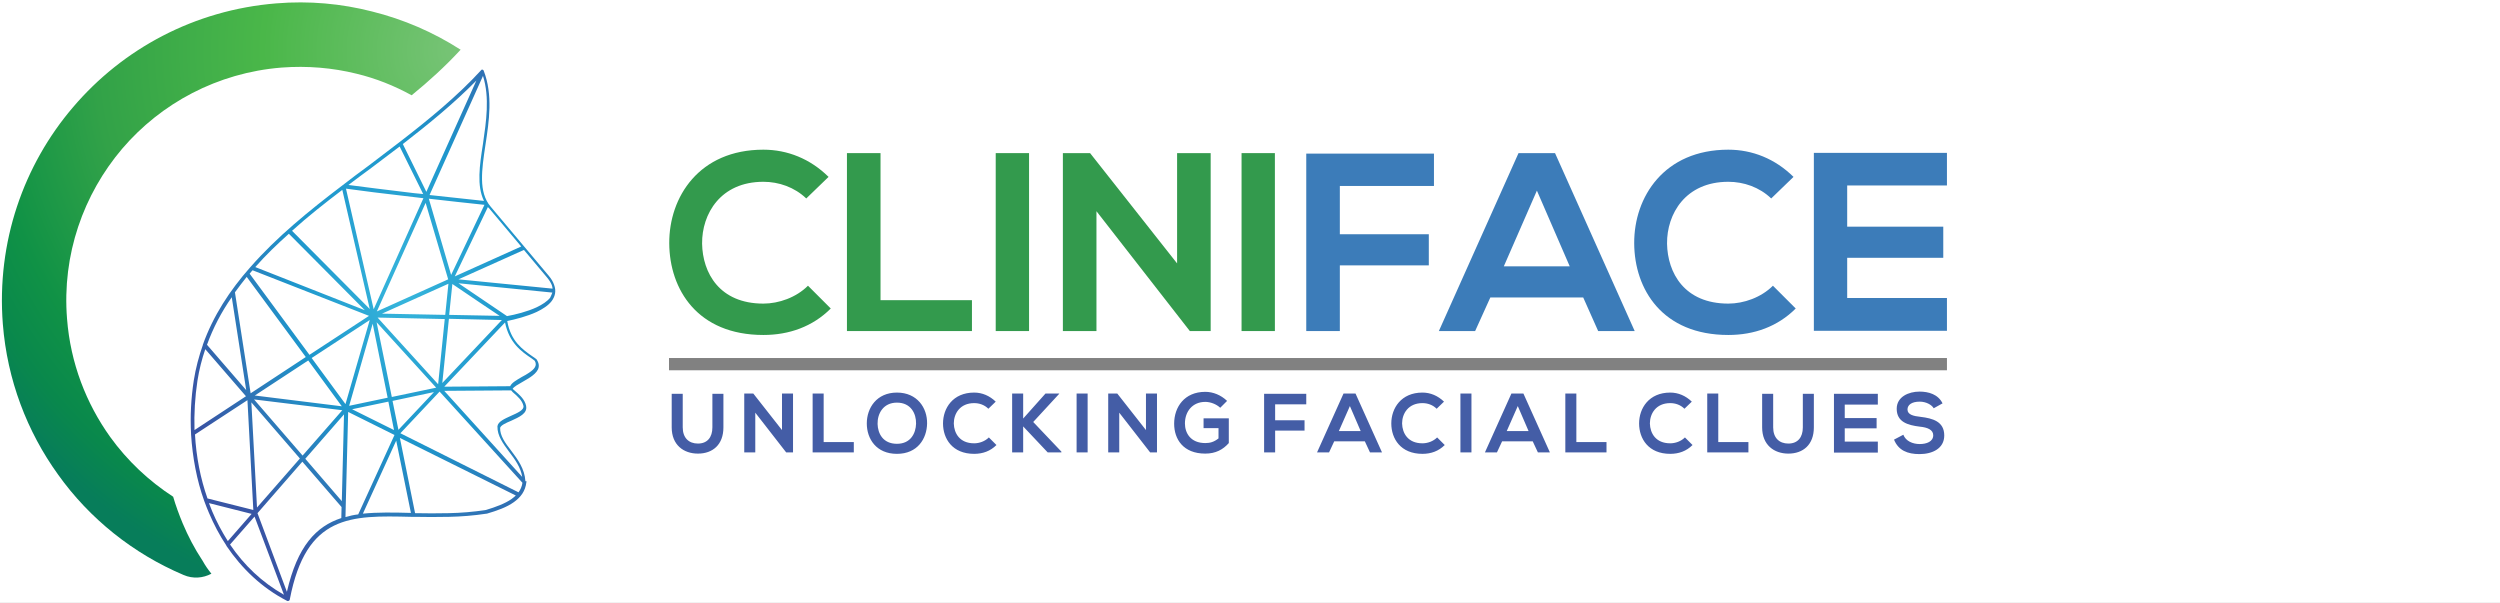 <?xml version="1.0" encoding="UTF-8" standalone="no"?>
<!-- Generator: Adobe Illustrator 19.0.0, SVG Export Plug-In . SVG Version: 6.00 Build 0)  -->

<svg
   xmlns:dc="http://purl.org/dc/elements/1.1/"
   xmlns:cc="http://creativecommons.org/ns#"
   xmlns:rdf="http://www.w3.org/1999/02/22-rdf-syntax-ns#"
   xmlns:svg="http://www.w3.org/2000/svg"
   xmlns="http://www.w3.org/2000/svg"
   xmlns:sodipodi="http://sodipodi.sourceforge.net/DTD/sodipodi-0.dtd"
   xmlns:inkscape="http://www.inkscape.org/namespaces/inkscape"
   version="1.1"
   id="Layer_1"
   x="0px"
   y="0px"
   viewBox="0 0 510 123"
   xml:space="preserve"
   sodipodi:docname="cface.svg"
   width="510"
   height="123"
   inkscape:version="0.92.3 (2405546, 2018-03-11)"><rect x="0" y="0" width="510" height="123" fill="#333333" stroke="none"/><defs
   id="defs66" /><sodipodi:namedview
   pagecolor="#ffffff"
   bordercolor="#666666"
   borderopacity="1"
   objecttolerance="10"
   gridtolerance="10"
   guidetolerance="10"
   inkscape:pageopacity="0"
   inkscape:pageshadow="2"
   inkscape:window-width="1920"
   inkscape:window-height="1027"
   id="namedview64"
   showgrid="false"
   borderlayer="true"
   inkscape:showpageshadow="false"
   inkscape:zoom="2.16"
   inkscape:cx="148.87771"
   inkscape:cy="74.99408"
   inkscape:window-x="0"
   inkscape:window-y="0"
   inkscape:window-maximized="1"
   inkscape:current-layer="Layer_1" />
<style
   type="text/css"
   id="style2">
	.st0{fill-rule:evenodd;clip-rule:evenodd;fill:#FFFFFF;}
	.st1{fill-rule:evenodd;clip-rule:evenodd;fill:url(#SVGID_1_);}
	.st2{fill-rule:evenodd;clip-rule:evenodd;fill:url(#XMLID_77_);}
	.st3{fill-rule:evenodd;clip-rule:evenodd;fill:#339A4D;}
	.st4{fill-rule:evenodd;clip-rule:evenodd;fill:#3C7CB9;}
	.st5{fill-rule:evenodd;clip-rule:evenodd;fill:#445DA6;}
	.st6{fill-rule:evenodd;clip-rule:evenodd;fill:#818181;}
</style>
<g
   id="g61"
   transform="matrix(0.5,0,0,0.5,-156.473,-156.164)">
	<polygon
   id="XMLID_75_"
   class="st0"
   points="710.5,0 1421,0 1421,871 710.5,871 0,871 0,0 "
   style="clip-rule:evenodd;fill:#ffffff;fill-rule:evenodd" />
	<g
   id="g59">
		<g
   id="g34">
			
				<radialGradient
   id="SVGID_1_"
   cx="477.966"
   cy="430.61"
   r="127.101"
   gradientTransform="matrix(-0.079,-0.997,0.727,-0.057,202.436,931.847)"
   gradientUnits="userSpaceOnUse">
				<stop
   offset="0"
   style="stop-color:#37B6DC"
   id="stop5" />
				<stop
   offset="0.49"
   style="stop-color:#1E96CC"
   id="stop7" />
				<stop
   offset="0.63"
   style="stop-color:#2686C1"
   id="stop9" />
				<stop
   offset="0.76"
   style="stop-color:#2E76B7"
   id="stop11" />
				<stop
   offset="0.88"
   style="stop-color:#3266AE"
   id="stop13" />
				<stop
   offset="1"
   style="stop-color:#3855A5"
   id="stop15" />
			</radialGradient>
			<path
   class="st1"
   d="m 519,443.9 -24.8,26.2 26.9,-0.2 c 0.6,-1.4 2.6,-2.5 4.8,-3.8 1,-0.5 2,-1.1 2.9,-1.7 2.1,-1.4 3.5,-2.9 2.3,-4.9 -0.4,-0.3 -0.8,-0.6 -1.2,-0.9 -4.3,-2.9 -9.2,-6.4 -10.9,-14.7 z m 2.5,27.7 -27.3,0.2 31.8,35.1 c -0.6,-3.9 -3,-7.2 -5.3,-10.2 -2.5,-3.4 -4.9,-6.6 -4.8,-10.4 v 0 -0.1 c 0.3,-1.9 2.9,-3 5.5,-4.2 2.7,-1.2 5.5,-2.4 5.1,-4.1 v 0 c -0.5,-2.2 -2.3,-3.8 -4.4,-5.6 z m 6.2,37.5 v 0 0 0 0 0 c -0.4,3.6 -2.3,6.1 -5.1,8.1 -2.9,2.1 -6.9,3.5 -11,4.7 0,0 -0.1,0 -0.1,0 v 0 c -5.3,0.8 -10.4,1.2 -15.3,1.3 -4.9,0.1 -9.7,0.1 -14.2,0 v 0 h -1.4 c -24.5,-0.6 -42.7,-1 -49.4,33.6 0,0.3 -0.2,0.6 -0.5,0.7 -0.2,0.1 -0.4,0.1 -0.6,0 v 0 0 0 0 0 0 C 419.8,552.2 411.6,544.3 405.3,535 v 0 0 -0.1 0 c -2.8,-4.2 -5.1,-8.6 -7.1,-13.3 -0.7,-1.6 -1.3,-3.2 -1.9,-4.8 v 0 0 0 c -3.1,-8.6 -4.8,-17.9 -5.4,-27.2 0,-0.1 0,-0.1 0,-0.2 -0.4,-7.3 0,-14.6 1.1,-21.8 0.8,-5.1 2.1,-9.9 3.7,-14.5 0,0 0,-0.1 0,-0.1 4.2,-11.8 11,-22.2 19.4,-31.7 0,0 0.1,-0.1 0.1,-0.1 10.6,-12.1 23.7,-22.8 37.4,-33.2 v 0 0 0 0 c 3.6,-2.8 7.2,-5.5 10.9,-8.2 4.1,-3.1 8.2,-6.2 12.2,-9.3 v 0 0 0 0 0 c 12.2,-9.4 23.9,-19 33.6,-29.6 v 0 c 0.1,-0.1 0.2,-0.2 0.3,-0.2 v 0 0 0 0 0 0 0 0 0 0 0 0 0 0 0 0 0 0 0 0 0 0 0 0 0 0 0 0 0 0 0 0 0 0 0 0 0 0 0 0 c 0.2,0 0.3,0.1 0.5,0.2 0.1,0.1 0.2,0.2 0.2,0.3 3.8,9.8 2.2,20.5 0.7,30.3 -1.5,10.1 -2.9,19.2 2.1,25.1 l 23.7,28.2 c 1.1,1.3 1.8,2.5 2.2,3.7 1,2.6 0.4,4.8 -1,6.7 -1.4,1.8 -3.6,3.2 -6.1,4.4 -3.9,1.8 -8.6,3 -12,3.7 1.4,8.2 6.2,11.6 10.4,14.5 0.5,0.3 1,0.7 1.4,1 0.1,0.1 0.2,0.1 0.2,0.2 2.1,3.2 0.1,5.4 -2.7,7.3 -0.9,0.6 -2,1.2 -3,1.8 -1.9,1.1 -3.6,2 -4.1,2.9 l 0.6,0.5 c 2.3,2 4.3,3.7 4.9,6.4 v 0.1 c 0.6,3 -2.8,4.5 -6.1,6 -2.2,0.9 -4.3,1.9 -4.5,2.9 -0.1,3.2 2.1,6.2 4.5,9.3 2.7,3.6 5.5,7.4 5.8,12.4 v 0.1 0 c 0.5,-0.2 0.5,0.1 0.4,0.4 z m -1.6,0.2 c -0.2,1.5 -0.8,2.8 -1.6,3.9 l -48.2,-24.1 16,-17 z m -2.7,5.2 c -0.5,0.5 -1.1,0.9 -1.7,1.4 -2.7,1.9 -6.5,3.3 -10.5,4.5 -5.2,0.8 -10.2,1.2 -15.1,1.3 -4.8,0.1 -9.4,0.1 -13.8,0 L 476.1,491 Z m -42.8,7.1 -6,-29.5 -13.6,29.8 c 5.9,-0.6 12.5,-0.5 19.6,-0.3 z m -21.5,0.6 14.8,-32.4 -18.9,-9.4 -1,38.5 v 0.1 l -0.1,4.3 c 1.7,-0.5 3.4,-0.9 5.2,-1.1 z m -6.9,1.5 0.1,-4.5 -16,-18.5 -18.3,21 12,32.1 c 4.3,-18.7 11.9,-26.7 22.2,-30.1 z m -23.4,31.3 -12,-31.9 -10,11.4 c 5.7,8.4 13,15.4 22,20.5 z m -22.9,-21.9 9.7,-11.1 -17.4,-4.4 c 0.4,1.1 0.9,2.2 1.3,3.3 1.8,4.3 4,8.4 6.4,12.2 z m -8.3,-17.4 18.7,4.7 -2.4,-44.8 -21.4,14 c 0.5,9 2.2,17.9 5.1,26.1 z m -5.3,-27.9 21,-13.8 -16.6,-19.2 c -1.4,4.1 -2.5,8.4 -3.2,12.9 -1,6.6 -1.4,13.4 -1.2,20.1 z m 5.1,-34.8 16,18.5 -5.9,-37.9 c -4.2,6 -7.6,12.5 -10.1,19.4 z m 11.4,-21.4 6.4,41.2 22.5,-14.8 -24.1,-32.7 c -1.6,2 -3.2,4.1 -4.8,6.3 z m 6,-7.6 24.4,33.1 24.3,-15.9 -47.5,-18.6 c -0.4,0.4 -0.8,0.9 -1.2,1.4 z m 2.3,-2.7 44.7,17.6 -31,-31.2 c -4.8,4.3 -9.5,8.8 -13.7,13.6 z m 15,-14.8 31.7,31.9 -11.2,-48.6 c -7.1,5.4 -14.1,10.9 -20.5,16.7 z m 23,-18.7 c 6.9,0.9 14.8,1.9 23.2,2.9 2.4,0.3 4.8,0.6 7.3,0.8 L 476,372.1 c -3.8,2.9 -7.7,5.8 -11.5,8.7 -3.2,2.3 -6.3,4.7 -9.4,7 z m 22.2,-16.7 9.6,19.5 20.4,-45.4 c -9,9.2 -19.3,17.6 -30,25.9 z m 32.7,-27.8 -21.8,48.6 c 7.5,0.8 15,1.6 22.2,2.4 -3,-6.2 -1.8,-14.4 -0.4,-23.3 1.3,-9.1 2.8,-18.8 0,-27.7 z m 2,53.5 -13.5,28.3 27.1,-12.2 -13.2,-15.7 c -0.1,-0.1 -0.3,-0.2 -0.4,-0.4 z m 14.7,17.5 -26.7,12 38.4,3.8 c 0,-0.5 -0.2,-0.9 -0.3,-1.4 -0.4,-1 -1,-2 -2,-3.2 z m 11.6,17.4 -38.3,-3.8 c 10.4,7 18.2,12.3 19.8,13.4 3.4,-0.6 8.2,-1.8 12.1,-3.6 2.3,-1.1 4.3,-2.4 5.5,-3.9 0.3,-0.7 0.7,-1.4 0.9,-2.1 z m -20.6,11.2 -24.3,25.7 2.7,-26.2 z m -27.7,29.4 -16.9,3.6 2.4,11.8 z m -18.6,3.9 -14.8,3.1 17.1,8.5 z m -18.8,3.5 -36,-4.4 19.8,22.9 z m -37.1,-3.2 2.3,42.9 17.5,-20 z m 1.4,-2.8 35.5,4.4 -13.7,-18.7 z m 37,3.5 9.9,-34.3 -23.7,15.5 z m 14.9,-36.9 25.8,0.5 1.3,-12.7 z m 27,-14 -9.2,-31.2 -19.9,44.3 z m -7.9,-32.9 9.1,31.1 13.6,-28.6 c -7.4,-0.8 -15.1,-1.6 -22.7,-2.5 z m 9.6,34.8 -1.3,12.6 20.6,0.4 c -3.5,-2.3 -10.6,-7.1 -19.3,-13 z m -32.1,10.3 20.3,-45.3 c -2.6,-0.3 -5.1,-0.6 -7.6,-0.9 -8.7,-1 -16.9,-2 -24,-3 z m 5.7,36.1 -6.1,-30.2 -9.6,33.5 z m -4.5,-30.8 6.2,30.5 18.1,-3.8 z m -29.1,55.7 14.9,17.3 0.9,-35.4 z m 29.5,-57.6 27.4,0.6 -2.7,26.6 z"
   id="path18"
   style="clip-rule:evenodd;fill:url(#SVGID_1_);fill-rule:evenodd"
   inkscape:connector-curvature="0" />
			<radialGradient
   id="XMLID_77_"
   cx="500.743"
   cy="332.896"
   r="236.455"
   gradientUnits="userSpaceOnUse">
				<stop
   offset="0"
   style="stop-color:#78C477"
   id="stop20" />
				<stop
   offset="0.34"
   style="stop-color:#4AB749"
   id="stop22" />
				<stop
   offset="0.63"
   style="stop-color:#32A248"
   id="stop24" />
				<stop
   offset="0.82"
   style="stop-color:#109246"
   id="stop26" />
				<stop
   offset="0.92"
   style="stop-color:#09884C"
   id="stop28" />
				<stop
   offset="1"
   style="stop-color:#077D5A"
   id="stop30" />
			</radialGradient>
			<path
   id="XMLID_35_"
   class="st2"
   d="m 399.2,546.4 c -3.4,1.8 -7.5,2.2 -11.4,0.5 -20.5,-8.7 -38.3,-22.9 -51.2,-41 -12.6,-17.5 -20.7,-38.5 -22.5,-61.4 -2.6,-33.5 8.5,-64.9 28.7,-88.5 20.2,-23.7 49.4,-39.6 82.9,-42.3 13.4,-1.1 26.5,0.1 39,3.3 12.9,3.2 25.1,8.5 36,15.5 l 0.2,0.1 -0.2,0.2 c -6.1,6.6 -12.8,12.7 -19.8,18.4 -7.1,-3.9 -14.6,-6.9 -22.5,-8.8 -9.7,-2.4 -20,-3.3 -30.6,-2.5 -26.2,2.1 -49.2,14.6 -65,33.1 -15.8,18.6 -24.6,43.2 -22.5,69.4 1.4,18.1 7.8,34.5 17.6,48.2 7,9.7 15.7,17.9 25.7,24.4 0.5,1.8 1.1,3.5 1.7,5.2 v 0.1 l 0.1,0.2 c 0.7,1.8 1.3,3.6 2.1,5.4 2.2,5.2 4.8,10.2 7.9,14.9 v 0 l 0.2,0.3 c 1.1,2 2.3,3.7 3.6,5.3 z"
   style="clip-rule:evenodd;fill:url(#XMLID_77_);fill-rule:evenodd"
   inkscape:connector-curvature="0" />
		</g>
		<g
   id="g57">
			<g
   id="g46">
				<path
   id="XMLID_34_"
   class="st3"
   d="m 642.6,428.9 c -4.8,4.8 -11.9,7.3 -18.2,7.3 -17.9,0 -24.8,-12.5 -25,-24.5 -0.1,-12.1 7.5,-25.2 25,-25.2 6.3,0 12.7,2.2 17.5,6.8 l 9.1,-8.8 c -7.5,-7.4 -16.8,-11.1 -26.6,-11.1 -26.2,0 -38.5,19.3 -38.4,38.2 0.1,18.8 11.5,37.4 38.4,37.4 10.5,0 20.1,-3.4 27.5,-10.8 z"
   inkscape:connector-curvature="0"
   style="clip-rule:evenodd;fill:#339a4d;fill-rule:evenodd" />
				<polygon
   id="XMLID_33_"
   class="st3"
   points="658.5,447.4 709.5,447.4 709.5,434.8 672.2,434.8 672.2,374.8 658.5,374.8 "
   style="clip-rule:evenodd;fill:#339a4d;fill-rule:evenodd" />
				<rect
   id="XMLID_32_"
   x="719.2"
   y="374.8"
   class="st3"
   width="13.6"
   height="72.6"
   style="clip-rule:evenodd;fill:#339a4d;fill-rule:evenodd" />
				<polygon
   id="XMLID_31_"
   class="st3"
   points="760.3,447.4 760.3,398.5 798.4,447.4 806.9,447.4 806.9,374.8 793.2,374.8 793.2,419.8 757.7,374.8 746.6,374.8 746.6,447.4 "
   style="clip-rule:evenodd;fill:#339a4d;fill-rule:evenodd" />
				<rect
   id="XMLID_30_"
   x="819.5"
   y="374.8"
   class="st3"
   width="13.6"
   height="72.6"
   style="clip-rule:evenodd;fill:#339a4d;fill-rule:evenodd" />
				<polygon
   id="XMLID_29_"
   class="st4"
   points="859.6,388.2 898,388.2 898,375 845.9,375 845.9,447.4 859.6,447.4 859.6,420.6 895.9,420.6 895.9,407.9 859.6,407.9 "
   style="clip-rule:evenodd;fill:#3c7cb9;fill-rule:evenodd" />
				<path
   class="st4"
   d="m 965,447.4 h 14.9 L 947.4,374.8 H 932.5 L 900,447.4 h 14.8 l 6.2,-13.7 h 37.9 z M 953.4,421 H 926.5 L 940,390.1 Z"
   id="path42"
   inkscape:connector-curvature="0"
   style="clip-rule:evenodd;fill:#3c7cb9;fill-rule:evenodd" />
				<path
   id="XMLID_26_"
   class="st4"
   d="m 1036.3,428.9 c -4.8,4.8 -11.9,7.3 -18.2,7.3 -17.9,0 -24.8,-12.5 -25,-24.5 -0.1,-12.1 7.5,-25.2 25,-25.2 6.3,0 12.7,2.2 17.5,6.8 l 9.1,-8.8 c -7.5,-7.4 -16.8,-11.1 -26.6,-11.1 -26.2,0 -38.5,19.3 -38.4,38.2 0.1,18.8 11.5,37.4 38.4,37.4 10.5,0 20.1,-3.4 27.5,-10.8 z"
   inkscape:connector-curvature="0"
   style="clip-rule:evenodd;fill:#3c7cb9;fill-rule:evenodd" />
				<path
   id="XMLID_25_"
   class="st4"
   d="m 1107.3,433.9 h -40.7 v -16.4 h 39.2 v -12.7 h -39.2 V 388 h 40.7 V 374.7 H 1053 c 0,24.2 0,48.5 0,72.6 h 54.3 z"
   inkscape:connector-curvature="0"
   style="clip-rule:evenodd;fill:#3c7cb9;fill-rule:evenodd" />
			</g>
			<g
   id="g54">
				<path
   class="st5"
   d="m 603.6,473 v 13.7 c 0,4.1 -2.1,6.6 -5.9,6.6 -3.7,0 -6.2,-2.3 -6.2,-6.6 V 473 H 587 v 13.7 c 0,7.2 4.9,10.7 10.7,10.7 6,0 10.4,-3.6 10.4,-10.7 V 473 Z m 28.4,14.8 -11.7,-14.9 h -3.7 v 24 h 4.5 v -16.2 l 12.6,16.2 v 0 h 2.8 v -24 H 632 Z m 12.5,-14.9 v 24 h 16.8 v -4.2 H 649 v -19.8 z m 34.4,-0.4 c -8.3,0 -12.3,6.3 -12.3,12.6 0,6.3 3.9,12.4 12.3,12.4 8.4,0 12.2,-6.2 12.3,-12.4 0.1,-6.3 -4,-12.6 -12.3,-12.6 z m 0,4.1 c 5.7,0 7.9,4.5 7.8,8.6 -0.1,3.9 -2.2,8.2 -7.8,8.2 -5.7,0 -7.8,-4.2 -7.9,-8.1 -0.1,-4.2 2.3,-8.7 7.9,-8.7 z m 37.5,14.2 c -1.6,1.6 -3.9,2.4 -6,2.4 -5.9,0 -8.2,-4.1 -8.3,-8.1 0,-4 2.5,-8.3 8.3,-8.3 2.1,0 4.2,0.7 5.8,2.3 l 3,-2.9 c -2.5,-2.4 -5.5,-3.7 -8.8,-3.7 -8.7,0 -12.7,6.4 -12.7,12.6 0,6.2 3.8,12.4 12.7,12.4 3.5,0 6.6,-1.1 9.1,-3.6 z m 28.7,-17.9 h -5.6 l -9.1,10.2 v -10.2 h -4.5 v 24 h 4.5 v -10.6 l 10,10.6 h 5.6 v -0.3 L 734.5,484.5 745.1,473 Z m 11.6,24 v -24 h -4.5 v 24 z m 23.8,-9.1 -11.7,-14.9 h -3.7 v 24 h 4.5 v -16.2 l 12.6,16.2 v 0 h 2.8 v -24 h -4.5 z m 33.1,-11.9 c -2.5,-2.4 -5.7,-3.7 -8.9,-3.7 -8.5,0 -12.7,6.2 -12.7,13 0,6.3 3.7,12.2 12.7,12.2 4.2,0 7.2,-1.6 9.6,-4.3 V 483 H 804 v 4 h 6.1 v 4.2 c -1.9,1.5 -3.5,1.9 -5.4,1.9 -6,0 -8.3,-4.1 -8.3,-8 0,-4.9 3.1,-8.8 8.3,-8.8 2.1,0 4.5,0.9 6.1,2.4 z"
   id="path48"
   inkscape:connector-curvature="0"
   style="clip-rule:evenodd;fill:#445da6;fill-rule:evenodd" />
				<path
   class="st5"
   d="M 833.2,496.9 V 488 h 12 v -4.2 h -12 v -6.5 h 12.7 V 473 h -17.2 v 23.9 z m 38.7,0 h 4.9 l -10.8,-24 h -4.9 l -10.8,24 h 4.9 l 2.1,-4.5 h 12.5 z m -3.8,-8.7 h -8.9 l 4.5,-10.2 z m 31.2,2.6 c -1.6,1.6 -3.9,2.4 -6,2.4 -5.9,0 -8.2,-4.1 -8.3,-8.1 0,-4 2.5,-8.3 8.3,-8.3 2.1,0 4.2,0.7 5.8,2.3 l 3,-2.9 c -2.5,-2.4 -5.5,-3.7 -8.8,-3.7 -8.7,0 -12.7,6.4 -12.7,12.6 0,6.2 3.8,12.4 12.7,12.4 3.5,0 6.6,-1.1 9.1,-3.6 z m 14,6.1 v -24 h -4.5 v 24 z m 27.1,0 h 4.9 l -10.8,-24 h -4.9 l -10.8,24 h 4.9 l 2.1,-4.5 h 12.5 z m -3.8,-8.7 h -8.9 l 4.5,-10.2 z m 15,-15.3 v 24 h 16.8 v -4.2 h -12.3 v -19.8 z"
   id="path50"
   inkscape:connector-curvature="0"
   style="clip-rule:evenodd;fill:#445da6;fill-rule:evenodd" />
				<path
   class="st5"
   d="m 1000.4,490.8 c -1.6,1.6 -3.9,2.4 -6,2.4 -5.9,0 -8.2,-4.1 -8.3,-8.1 0,-4 2.5,-8.3 8.3,-8.3 2.1,0 4.2,0.7 5.8,2.3 l 3,-2.9 c -2.5,-2.4 -5.5,-3.7 -8.8,-3.7 -8.7,0 -12.7,6.4 -12.7,12.6 0,6.2 3.8,12.4 12.7,12.4 3.5,0 6.6,-1.1 9.1,-3.6 z m 9.1,-17.9 v 24 h 16.8 v -4.2 H 1014 v -19.8 z m 39,0.1 v 13.7 c 0,4.1 -2.1,6.6 -5.9,6.6 -3.7,0 -6.2,-2.3 -6.2,-6.6 V 473 h -4.5 v 13.7 c 0,7.2 4.9,10.7 10.7,10.7 6,0 10.4,-3.6 10.4,-10.7 V 473 Z m 30.6,19.5 h -13.5 v -5.4 h 13 v -4.2 h -13 v -5.5 h 13.5 V 473 h -17.9 c 0,8 0,16 0,24 h 17.9 z m 26.4,-15.6 c -1.8,-3.7 -5.7,-4.8 -9.4,-4.8 -4.4,0 -9.3,2.1 -9.3,7 0,5.4 4.5,6.7 9.4,7.3 3.2,0.3 5.5,1.3 5.5,3.5 0,2.6 -2.7,3.6 -5.5,3.6 -2.9,0 -5.7,-1.2 -6.7,-3.8 l -3.8,2 c 1.8,4.4 5.5,5.9 10.4,5.9 5.3,0 10.1,-2.3 10.1,-7.6 0,-5.7 -4.7,-7 -9.7,-7.6 -2.9,-0.3 -5.3,-0.9 -5.3,-3 0,-1.8 1.6,-3.2 5,-3.2 2.6,0 4.9,1.3 5.7,2.7 z"
   id="path52"
   inkscape:connector-curvature="0"
   style="clip-rule:evenodd;fill:#445da6;fill-rule:evenodd" />
			</g>
			<polygon
   id="XMLID_1_"
   class="st6"
   points="732.1,463.4 961.2,463.4 1107.3,463.4 1107.3,458.4 961.2,458.4 732.1,458.4 585.9,458.4 585.9,463.4 "
   style="clip-rule:evenodd;fill:#818181;fill-rule:evenodd" />
		</g>
	</g>
</g>
</svg>